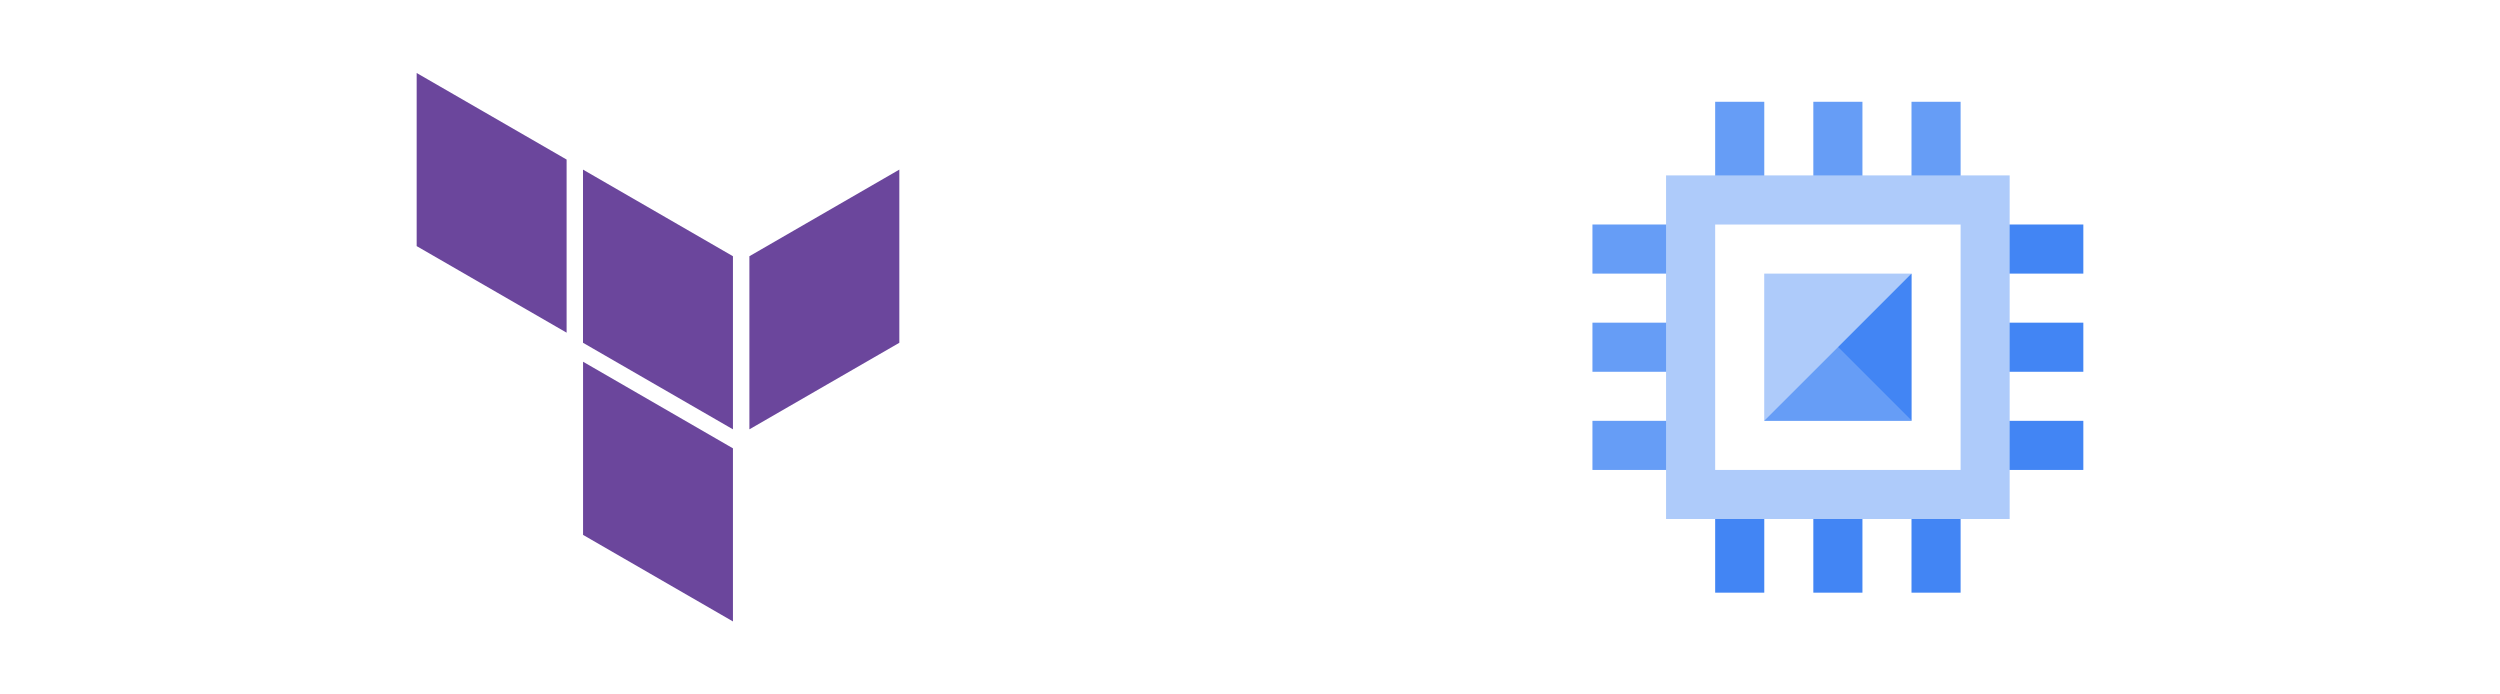 <?xml version="1.0" encoding="UTF-8"?>
<svg id="terraform-gcp" xmlns="http://www.w3.org/2000/svg" viewBox="0 0 450 125">
  <defs>
    <style>
      .cls-1 {
        fill: #6b469c;
        fill-rule: evenodd;
      }

      .cls-1, .cls-2, .cls-3, .cls-4 {
        stroke-width: 0px;
      }

      .cls-2 {
        fill: #4285f4;
      }

      .cls-3 {
        fill: #aecbfa;
      }

      .cls-4 {
        fill: #669df6;
      }
    </style>
  </defs>
  <g>
    <polygon class="cls-1" points="104.94 30.53 131.93 46.12 131.93 77.28 104.94 61.7 104.94 30.53"/>
    <polygon class="cls-1" points="134.89 46.12 134.89 77.28 161.88 61.7 161.88 30.53 134.89 46.12"/>
    <polygon class="cls-1" points="75 13.14 75 44.3 101.99 59.88 101.99 28.72 75 13.14"/>
    <polygon class="cls-1" points="104.95 96.28 131.93 111.86 131.93 80.9 131.93 80.7 104.95 65.11 104.95 96.28"/>
  </g>
  <g id="gcp">
    <g>
      <rect class="cls-3" x="317.56" y="49.25" width="26.51" height="26.51"/>
      <rect class="cls-4" x="326.4" y="18.32" width="8.84" height="17.67"/>
      <rect class="cls-4" x="308.73" y="18.32" width="8.84" height="17.67"/>
      <rect class="cls-4" x="344.07" y="18.32" width="8.84" height="17.67"/>
      <rect class="cls-2" x="326.4" y="89.01" width="8.84" height="17.67"/>
      <rect class="cls-2" x="308.73" y="89.01" width="8.84" height="17.67"/>
      <rect class="cls-2" x="344.07" y="89.01" width="8.84" height="17.67"/>
      <rect class="cls-2" x="357.33" y="58.08" width="17.67" height="8.84"/>
      <rect class="cls-2" x="357.33" y="75.75" width="17.67" height="8.84"/>
      <rect class="cls-2" x="357.33" y="40.41" width="17.67" height="8.84"/>
      <rect class="cls-4" x="286.64" y="58.08" width="17.67" height="8.84"/>
      <rect class="cls-4" x="286.64" y="75.75" width="17.67" height="8.84"/>
      <rect class="cls-4" x="286.64" y="40.41" width="17.67" height="8.84"/>
      <path class="cls-3" d="m299.89,31.57v61.85h61.85V31.57h-61.85Zm53.02,53.02h-44.18v-44.18h44.18v44.18Z"/>
      <polygon class="cls-4" points="317.56 75.75 344.07 75.75 330.82 62.5 317.56 75.75"/>
      <polygon class="cls-2" points="330.82 62.5 344.07 75.75 344.07 49.25 330.82 62.5"/>
    </g>
  </g>
</svg>